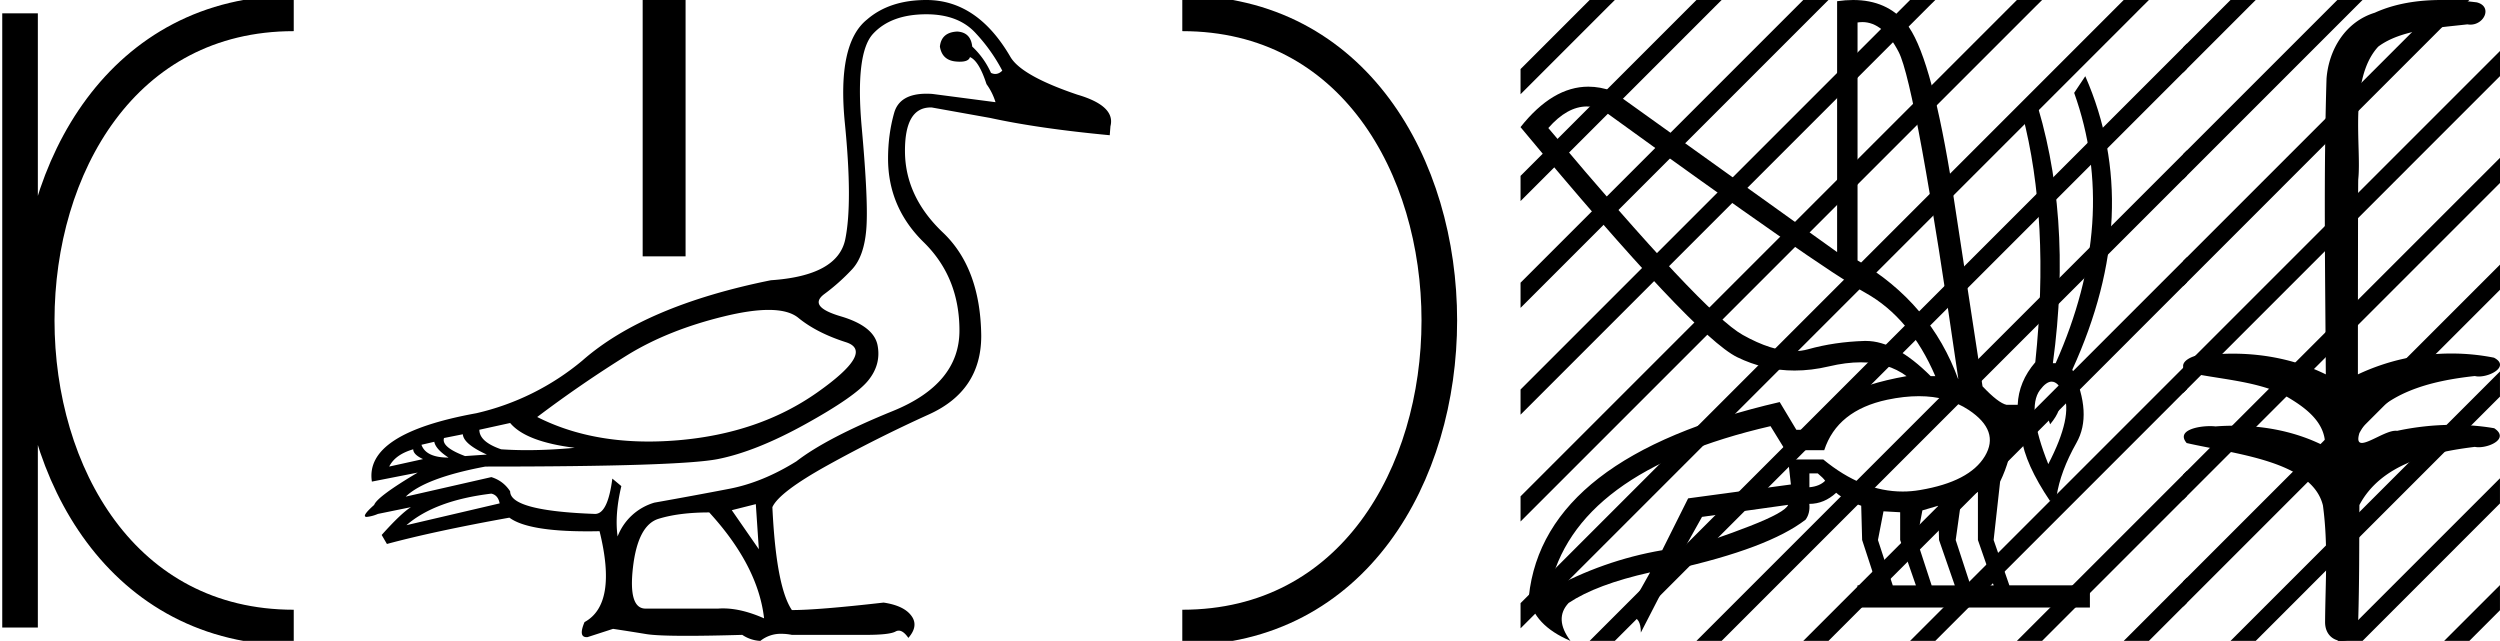 <svg xmlns="http://www.w3.org/2000/svg" width="70.215" height="18"><path d="M68.568 0c.335 0 .67.026.994.066.447.113.218.626-.18.626a.476.476 0 0 1-.081-.008c-.84.097-1.873.15-2.506.626-.841.916-.464 2.821-.561 3.725-.007.05-.01 3.653-.01 5.48a6.145 6.145 0 0 1 2.634-.586c.402 0 .802.04 1.188.117.44.231-.077.528-.423.528a.454.454 0 0 1-.114-.013c-1.226.133-2.62.461-3.243 1.602-.062.206-.023.277.07.277.207 0 .68-.342.947-.342.014 0 .027 0 .04.003a7.535 7.535 0 0 1 1.58-.169c.39 0 .776.031 1.149.095.42.278-.096.534-.438.534a.532.532 0 0 1-.105-.01c-1.252.151-2.637.49-3.243 1.633-.007 1.27 0 2.11-.034 3.278.015.36-.219.538-.456.538-.235 0-.473-.176-.474-.526.009-1.15.09-2.161-.06-3.277-.305-1.253-2.478-1.445-3.827-1.754-.295-.347.285-.475.658-.475.056 0 .107.003.15.008.173-.013.347-.02.522-.02.882 0 1.77.175 2.557.58.032-.755-.711-1.19-1.244-1.493-.84-.361-1.766-.397-2.643-.59-.314-.273.18-.501.521-.501a.58.58 0 0 1 .125.012c.215-.02.431-.031.648-.031.902 0 1.804.183 2.614.582-.017-2.851-.063-5.61.02-8.308.065-.834.545-1.6 1.354-1.849.58-.264 1.227-.358 1.87-.358z"/><path d="M62.646 0l-1.33 1.33v.708l1.86-1.861.178-.177zm3 0l-4.33 4.33v.708l4.86-4.861.178-.177zm3 0l-7.33 7.33v.708l7.86-7.861.178-.177zm1.569 1.432l-8.899 8.898v.708l8.899-8.9v-.706zm0 3l-8.899 8.898v.708l8.899-8.9v-.706zm0 3l-8.899 8.898v.708l8.899-8.9v-.706zm0 3l-7.392 7.391-.177.177h.708l6.86-6.861v-.707zm0 3l-4.392 4.391-.177.177h.708l3.86-3.861v-.707zm0 3l-1.392 1.391-.177.177h.708l.86-.861v-.707z"/><path d="M71.646 0l-1.431 1.432v.707L72.177.177l.072-.073V0zm.603 2.397l-2.034 2.035v.707l2.034-2.035v-.707zm0 3l-2.034 2.035v.707l2.034-2.035v-.707zm0 3l-2.034 2.035v.707l2.034-2.035v-.707zm0 3l-2.034 2.035v.707l2.034-2.035v-.707zm0 3l-2.034 2.035v.707l2.034-2.035v-.707zm0 3l-.426.426-.177.177h.603v-.603zM44.573 2.99q-.557 0-1.087.606 4.368 5.2 5.46 5.81.815.457 1.434.457.211 0 .4-.053.74-.208 1.586-.234h.042q.828 0 1.817.988h.13q-.702-1.638-1.963-2.34-1.262-.702-7.398-5.148-.212-.085-.421-.085zm7.73-2.369q-.065 0-.132.01v6.683q2.054 1.196 2.834 3.354-1.196-8.268-1.677-9.204Q52.895.62 52.304.62zM57.66 11.09q.081 0 .154.138.13.247-.234.689-.208-.546-.052-.741.068-.086.132-.086zm-.036-.372q-.153 0-.33.237-.39.52.234 2.08.702-1.352.429-1.976-.15-.34-.333-.34zm-6.805 2.577v.39q.286-.026.442-.182-.052-.078-.208-.208zm-.598.884l-2.418.338-.494.884q.832-.234 1.833-.624t1.08-.598zm5.33-.364l-.467.234-.156 1.118.416 1.274h.65l-.442-1.274v-1.352zm-1.117.39l-.442.13-.156.832.416 1.274h.65l-.442-1.274-.026-.962zm-1.534.156l-.156.806.416 1.274h.65l-.442-1.274v-.78l-.468-.026zm.994-3.234q-.416 0-.89.1-1.405.3-1.769 1.418h-1.092l-.416-.676q-5.512 1.274-6.214 4.602 1.508-.832 3.172-1.118l.728-1.456 2.886-.39-.078-.702h.988q1.093.9 2.229.9.243 0 .489-.042 1.39-.234 1.82-.95.429-.714-.455-1.3-.585-.386-1.398-.386zM52.047 0q.948 0 1.489.658.663.806 1.235 4.238l.91 5.954q.442.468.676.52h.312q.026-.65.494-1.196.416-3.978-.364-6.968l.312-.598q1.118 3.38.546 7.592h.078q1.794-4.03.52-7.592l.312-.468q1.664 3.796-.364 8.242.572 1.248.117 2.054-.455.806-.56 1.508l-.181.13q-.702-1.04-.806-1.794h-.26q-.026.598-.338 1.248l-.182 1.638.442 1.274h2.262v.624H52.17v-.624h.546l-.416-1.274-.026-.962q-.468-.156-.703-.364-.338.312-.754.312.026.26-.104.442-1.04.806-3.718 1.404l-.91 1.768q0-.434-.269-.434-.086 0-.199.044l.728-1.3q-1.508.338-2.288.858-.416.442.052 1.066-1.04-.442-1.17-1.248.416-3.926 7.046-5.46l.468.78h.416q.338-1.092 2.679-1.508-.523-.388-1.285-.388-.414 0-.9.115-.492.116-.96.116-.845 0-1.614-.376-1.196-.585-6.084-6.461.901-1.136 1.905-1.136.33 0 .67.122l6.317 4.524V.034q.235-.034.45-.034z"/><path d="M44.646 0l-1.94 1.94v.707l2.47-2.47.178-.177zm3 0l-4.94 4.94v.707l5.47-5.47.178-.177zm3 0l-7.94 7.94v.707l8.47-8.47.178-.177zm3 0l-10.94 10.94v.707L54.176.177 54.355 0zm3 0l-13.94 13.94v.707L57.176.177 57.355 0zm2.67.33l-16.61 16.61v.707l16.61-16.61V.33zm0 3L44.823 17.823l-.177.177h.708L59.316 4.038V3.33zm0 3L47.823 17.823l-.177.177h.708L59.316 7.038V6.33zm0 3l-8.493 8.493-.177.177h.708l7.962-7.962V9.33zm0 3l-5.493 5.493-.177.177h.708l4.962-4.962v-.708zm0 3l-2.493 2.493-.177.177h.708l1.962-1.962v-.708zM59.646 0l-.33.33v.708l.86-.861.178-.177zm1.776 1.224L59.316 3.33v.708l2.106-2.107v-.707zm0 3L59.316 6.33v.708l2.106-2.107v-.707zm0 3L59.316 9.33v.708l2.106-2.107v-.707zm0 3l-2.106 2.106v.708l2.106-2.107v-.707zm0 3l-2.106 2.106v.708l2.106-2.107v-.707zm0 3l-1.599 1.6-.177.176h.708l1.068-1.069v-.707z"/><path d="M33.206.375c9.625 0 9.625 17.25 0 17.25" fill="none" stroke="#000"/><path d="M21.587 8.704c-.337 0-.752.06-1.245.18-1.041.253-1.941.612-2.701 1.076a33.73 33.73 0 0 0-2.553 1.752c.907.459 1.95.689 3.13.689.264 0 .537-.012.816-.035 1.52-.127 2.824-.574 3.914-1.34 1.09-.767 1.361-1.238.813-1.414-.55-.176-.996-.404-1.34-.686-.182-.148-.46-.222-.834-.222zm-7.259 3.176l-.865.19c0 .225.204.408.612.549.232.016.474.024.726.024.42 0 .867-.022 1.342-.066-.915-.113-1.52-.345-1.815-.697zm-1.33.317l-.527.105c-.056.17.14.338.59.507l.613-.042c-.436-.197-.661-.387-.675-.57zm-.801.211l-.36.084c.085.24.339.36.76.36-.239-.156-.372-.303-.4-.444zm-.591.211c-.338.098-.563.26-.675.485l.95-.21c-.184-.085-.275-.177-.275-.275zm2.194 1.245c-1.055.127-1.85.422-2.384.886l2.617-.612c-.029-.154-.106-.246-.233-.274zM26.018.401c-.66 0-1.16.183-1.498.549-.337.365-.443 1.248-.316 2.648.126 1.4.169 2.35.126 2.849-.042.5-.172.868-.39 1.108a5.694 5.694 0 0 1-.791.706c-.31.233-.155.44.464.623s.963.454 1.034.812c.07.36-.018.69-.264.992-.246.303-.833.71-1.762 1.224-.928.514-1.748.84-2.458.981-.71.141-2.888.211-6.531.211-1.126.211-1.871.493-2.237.844L13.8 13.4c.225.07.401.204.528.4 0 .366.795.577 2.384.634.24 0 .401-.33.486-.992l.253.211c-.127.535-.162 1.006-.105 1.414a1.582 1.582 0 0 1 1.034-.95c.787-.14 1.49-.27 2.11-.39.619-.12 1.245-.376 1.878-.77.563-.436 1.466-.908 2.711-1.414 1.245-.507 1.868-1.26 1.868-2.258 0-.999-.334-1.825-1.002-2.48-.669-.654-1.003-1.438-1.003-2.352 0-.45.057-.876.17-1.277.1-.363.404-.544.91-.544.052 0 .108.002.165.006l1.773.232a1.71 1.71 0 0 0-.253-.507c-.141-.436-.296-.689-.465-.76-.024.087-.119.13-.284.13-.023 0-.048 0-.074-.003-.282-.014-.443-.154-.486-.422.028-.267.19-.408.486-.422.253.014.394.155.422.422.225.211.4.458.527.739.041.02.081.03.12.03.069 0 .134-.03.197-.093a4.781 4.781 0 0 0-.74-1.045c-.323-.359-.788-.538-1.393-.538zm-4.79 13.758l-.675.17.76 1.097-.085-1.267zm-1.308.233c-.563 0-1.038.06-1.424.179-.387.12-.626.573-.718 1.361-.09.774.028 1.161.352 1.161h2.043c.045-.004.09-.005.136-.005.346 0 .73.093 1.151.279-.112-.985-.626-1.977-1.54-2.975zM26.018 0c.957 0 1.745.535 2.364 1.604.21.351.837.703 1.878 1.055.717.21 1.027.506.928.886l-.02.253c-1.337-.126-2.456-.288-3.356-.485l-1.646-.295a.89.89 0 0 0-.025 0c-.49 0-.73.414-.724 1.245.007.844.362 1.6 1.066 2.268.703.668 1.062 1.635 1.076 2.902 0 1.027-.489 1.762-1.467 2.205-.977.443-1.923.918-2.838 1.424-.914.507-1.435.9-1.561 1.182.07 1.491.253 2.455.548 2.89.493 0 1.35-.07 2.575-.21.38.056.64.18.78.37.141.189.113.397-.084.622-.094-.136-.184-.204-.27-.204-.03 0-.06.008-.089.024-.112.064-.394.095-.844.095h-2.068a1.53 1.53 0 0 0-.288-.03.917.917 0 0 0-.598.199.988.988 0 0 1-.507-.169c-.62.018-1.14.027-1.558.027-.558 0-.935-.016-1.132-.048a74.006 74.006 0 0 0-.94-.148l-.717.232a.313.313 0 0 1-.024.001c-.16 0-.18-.14-.06-.423.62-.337.76-1.188.422-2.553-.119.003-.234.004-.345.004-1.113 0-1.842-.128-2.187-.384-1.407.253-2.553.5-3.44.739l-.147-.253c.365-.408.64-.669.822-.781l-.928.19a1.09 1.09 0 0 1-.312.084c-.115 0-.047-.112.207-.337.056-.155.464-.458 1.223-.908l-1.287.253c-.14-.9.837-1.54 2.933-1.92a7.14 7.14 0 0 0 2.976-1.477c1.167-1.027 2.933-1.78 5.296-2.258 1.252-.084 1.949-.468 2.09-1.15.14-.682.137-1.77-.011-3.26-.148-1.491.06-2.462.622-2.912C24.773.183 25.33 0 26.018 0z"/><path d="M19.255 0v7.2H18.05V0z"/><path d="M.563.375v17.25M8.25.375c-9.625 0-9.625 17.25 0 17.25m0 0" fill="none" stroke="#000"/></svg>
